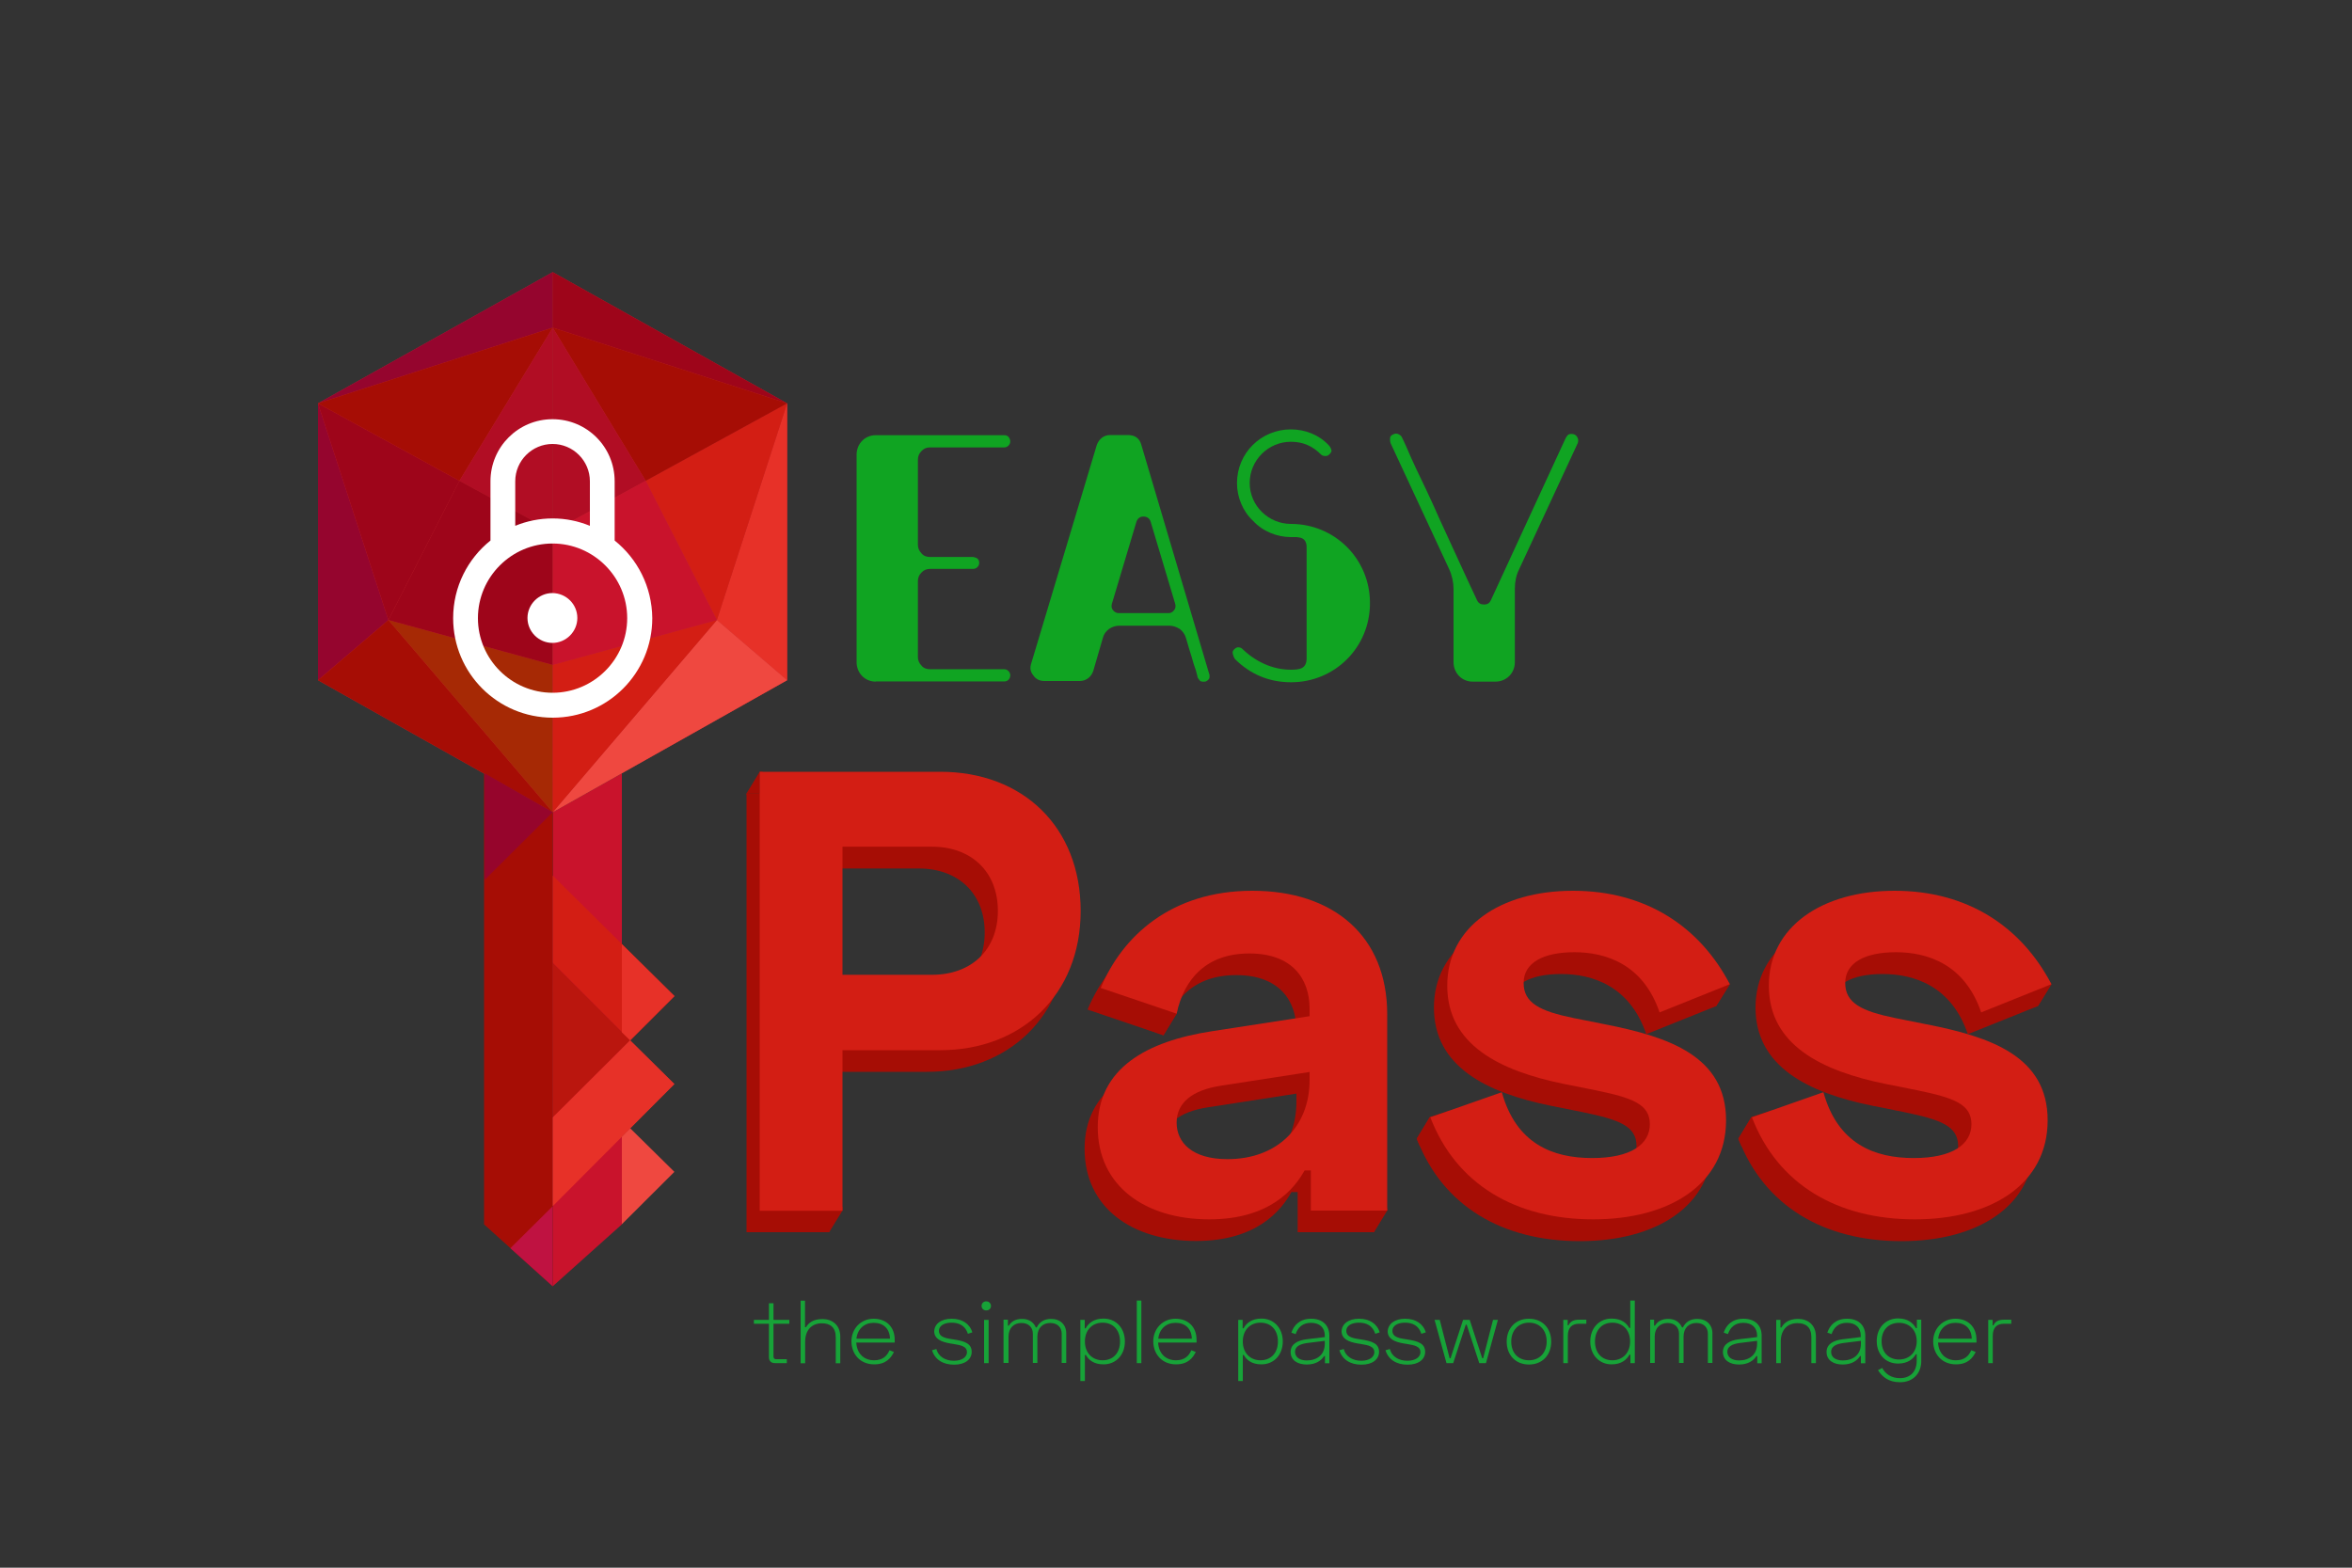<?xml version="1.0" encoding="utf-8"?>
<!-- Generator: Adobe Illustrator 23.1.0, SVG Export Plug-In . SVG Version: 6.00 Build 0)  -->
<svg version="1.1" id="Ebene_1" xmlns="http://www.w3.org/2000/svg" xmlns:xlink="http://www.w3.org/1999/xlink" x="0px" y="0px"
	 viewBox="0 0 1500 1000" style="enable-background:new 0 0 1500 1000;" xml:space="preserve">
<rect x="0" y="0" width="1500" height="1000" fill="#333333" stroke="none"/>
<style type="text/css">
	.st0{display:none;}
	.st1{display:inline;fill:#FFFFFF;stroke:#000000;stroke-miterlimit:10;}
	.st2{display:inline;fill:#7CD438;}
	.st3{display:inline;fill:#E33D54;}
	.st4{fill:#A60D05;}
	.st5{fill:#D31E14;}
	.st6{fill:#10A422;}
	.st7{fill:#C9132C;}
	.st8{fill:#C1272D;}
	.st9{fill:#EF4840;}
	.st10{fill:#95052E;}
	.st11{fill:#9E051A;}
	.st12{fill:#B10D24;}
	.st13{fill:#A62905;}
	.st14{fill:#E73128;}
	.st15{fill:#BA160E;}
	.st16{fill:#96052C;}
	.st17{fill:#BF1241;}
	.st18{fill:#FFFFFF;}
	.st19{fill:#17A338;}
</style>
<g id="Background" class="st0">
	<rect x="-0.7" y="1" class="st1" width="1500" height="1000"/>
</g>
<g id="BackgroundCloud" class="st0">
	<polygon class="st2" points="276.9,719.7 334.2,777 331.1,676.4 	"/>
	<polygon class="st3" points="267.3,652.8 327.7,740.7 395,667.2 	"/>
	<polygon class="st2" points="318,571.5 256.3,626.3 228.7,581.7 	"/>
	<polygon class="st2" points="222.9,379.4 175.1,453.4 259.7,445.2 259.3,391.6 	"/>
	<polygon class="st3" points="244.3,554.6 296.4,633.5 338.2,576.7 291.3,497.4 	"/>
	<polygon class="st2" points="224.1,479.8 239.6,545.1 333.7,495 	"/>
	<polygon class="st3" points="250.6,523.3 300.4,462.1 215.6,390.8 	"/>
	<polygon class="st2" points="302.7,592.4 273.3,633.5 291.3,676.4 373.1,646.2 	"/>
	<polygon class="st2" points="244.3,384 169.6,358.4 191,342.6 236.2,317.4 	"/>
	<polygon class="st3" points="194.8,288 202.5,350.7 246.2,337 259.7,283.4 246.2,267.8 	"/>
	<polygon class="st2" points="226,204.9 208.5,262 232.1,293 255.9,238.3 248.3,189 	"/>
	<polygon class="st3" points="309.2,258.8 210.2,199.8 259.7,181.4 	"/>
	<polygon class="st2" points="278.8,171.9 277.2,221 337.7,256.3 331.3,222.5 	"/>
	<polygon class="st3" points="361.4,138.2 296.7,157.8 352.5,237.8 372.5,192.6 	"/>
	<polygon class="st2" points="414.7,126.5 364.3,173.3 388.1,220.1 430.7,186 	"/>
	<polygon class="st3" points="490.7,178.7 451.8,249.9 419.2,222.5 419.2,188.6 417.3,173.3 	"/>
	<polygon class="st3" points="469.9,267.8 459.6,200.9 505.6,203.5 513.1,237.8 	"/>
	<polygon class="st3" points="492.1,237.8 564.3,258.8 496.2,331.6 508.9,280.1 	"/>
	<polygon class="st3" points="492.1,314.9 522.4,364.3 552.5,342.6 542.4,312.7 	"/>
</g>
<g>
	<g id="Fonts">
		<g id="Shatten">
			<g>
				<rect x="873.5" y="772.2" class="st4" width="2.8" height="13.8"/>
				<path class="st4" d="M876.3,786l8.4-13.8l-0.2-0.4c0,0-11.1-0.1-11.1-0.1l0.1,14.3C873.5,786,876.4,785.9,876.3,786z"/>
				<rect x="873.4" y="770.7" class="st4" width="11.3" height="1.5"/>
			</g>
			<g>
				<polygon class="st4" points="1308.3,627.8 1306.5,624.9 1289.4,631.4 1293.8,643.4 1298.9,641.9 1299.8,641.6 				"/>
				<polygon class="st4" points="1299.8,641.6 1308.3,627.8 1294.9,633.1 				"/>
			</g>
			<g>
				<polygon class="st4" points="1103.2,627.8 1101.4,624.9 1084.3,631.4 1088.6,643.4 1093.7,641.9 1094.6,641.6 				"/>
				<polygon class="st4" points="1094.6,641.6 1103.2,627.8 1089.8,633.1 				"/>
			</g>
			<g>
				<polygon class="st4" points="528.8,786 527.2,786 527.2,772.2 532.1,772.2 				"/>
				<polyline class="st4" points="528.8,786 537.3,772.2 528.8,772.2 528.8,786 				"/>
				<polygon class="st4" points="527.2,772.2 527.2,769.8 537.3,769.8 537.3,772.2 				"/>
			</g>
			<g>
				<polygon class="st4" points="484.5,506.1 476.1,506.1 476.1,507.1 484.5,507 				"/>
				<polyline class="st4" points="476.1,506.1 484.5,492.3 484.5,506.1 476.1,506.1 				"/>
				<rect x="484.5" y="492.3" class="st4" width="1.9" height="14.8"/>
			</g>
			<g>
				<path class="st4" d="M903.5,726.4l8.4-13.8c0,0,1.8,4.6,4.1,9.4L903.5,726.4z"/>
				<path class="st4" d="M903.5,726.4c0,0,1.6,4,2,4.7l26.1-8.2l-6.8-14.5l-12.9,4.1L903.5,726.4z"/>
			</g>
			<g>
				<path class="st4" d="M1108.6,726.4l8.4-13.8c0,0,1.8,4.6,4.1,9.4L1108.6,726.4z"/>
				<path class="st4" d="M1108.6,726.4c0,0,1.6,4,2,4.7l26.1-8.2l-6.8-14.5l-12.9,4.1L1108.6,726.4z"/>
			</g>
			<g>
				<polygon class="st4" points="750.4,646.6 750.9,643.8 742.2,641.8 733,645.4 730.8,656.3 742,660.4 				"/>
				<path class="st4" d="M742,660.4l8.4-13.8l-3.3-1.1C747.1,645.4,743.1,652.1,742,660.4z"/>
			</g>
		</g>
		<g>
			<g>
				<path class="st4" d="M591.2,506.1c52.8,0,89.6,35.2,89.6,88.8c0,53.6-38,88.8-89.6,88.8h-62.3V786h-52.8V506.1H591.2z
					 M528.9,635.6H586c25.2,0,42-16,42-40.8c0-24.8-16.8-40.8-42-40.8h-57.1V635.6z"/>
				<path class="st4" d="M790.3,582.1c52,0,86,29.1,86,78.8V786h-48.7v-25.6h-4c-6.4,11.6-22,31.2-60.8,31.2
					c-40.8,0-71.1-21.2-71.1-58.8s31.2-54.8,72.8-61.2l62.3-9.6v-4.8c0-19.2-11.2-35.2-38.4-35.2s-41.6,16-46.4,38.4L693.6,644
					C707.2,611.2,738.4,582.1,790.3,582.1z M774.4,753.2c31.9,0,52.4-20.7,52.4-50.4v-5.2l-56.8,8.8c-18,2.8-28,10.8-28,23.5
					C742,742.8,752,753.2,774.4,753.2z"/>
				<path class="st4" d="M994.7,582.1c46.4,0,80.8,22.8,100,59.6l-44.8,18c-10.4-30.8-34.4-38.4-54.3-38.4c-20,0-32.4,6.8-32.4,19.6
					s10.4,18,31.9,22.4l20,4c40.8,8,77.2,20.4,77.2,61.2c0,40.8-36,63.2-84.7,63.2c-49.6,0-87.5-22.4-103.9-65.1l45.6-16
					c9.2,33.2,32.8,42,57.6,42s36.8-8.8,36.8-21.6s-11.2-16.8-34.4-21.6l-20-4c-41.6-8.4-74.8-25.2-74.8-62.7
					S948.3,582.1,994.7,582.1z"/>
				<path class="st4" d="M1199.8,582.1c46.4,0,80.8,22.8,100,59.6l-44.8,18c-10.4-30.8-34.4-38.4-54.3-38.4
					c-20,0-32.4,6.8-32.4,19.6s10.4,18,31.9,22.4l20,4c40.8,8,77.2,20.4,77.2,61.2c0,40.8-36,63.2-84.7,63.2
					c-49.6,0-87.5-22.4-103.9-65.1l45.6-16c9.2,33.2,32.8,42,57.6,42c24.8,0,36.8-8.8,36.8-21.6s-11.2-16.8-34.4-21.6l-20-4
					c-41.6-8.4-74.8-25.2-74.8-62.7S1153.5,582.1,1199.8,582.1z"/>
			</g>
			<g>
				<path class="st5" d="M599.6,492.3c52.8,0,89.6,35.2,89.6,88.8s-38,88.8-89.6,88.8h-62.3v102.4h-52.8V492.3H599.6z M537.3,621.8
					h57.1c25.2,0,42-16,42-40.8s-16.8-40.9-42-40.9h-57.1L537.3,621.8L537.3,621.8z"/>
				<path class="st5" d="M798.7,568.2c52,0,86,29.1,86,78.8v125.2H836v-25.6h-4c-6.4,11.6-22,31.2-60.8,31.2
					c-40.8,0-71.1-21.2-71.1-58.8s31.2-54.8,72.8-61.2l62.3-9.6v-4.8c0-19.2-11.2-35.2-38.4-35.2s-41.6,16-46.4,38.4L702,630.2
					C715.6,597.4,746.8,568.2,798.7,568.2z M782.8,739.4c31.9,0,52.4-20.7,52.4-50.4v-5.2l-56.8,8.8c-18,2.8-28,10.8-28,23.5
					C750.4,728.9,760.4,739.4,782.8,739.4z"/>
				<path class="st5" d="M1003.2,568.2c46.4,0,80.8,22.8,100,59.6l-44.8,18c-10.4-30.8-34.4-38.4-54.3-38.4
					c-20,0-32.4,6.8-32.4,19.6c0,12.8,10.4,18,31.9,22.4l20,4c40.8,8,77.2,20.4,77.2,61.2s-36,63.2-84.7,63.2
					c-49.6,0-87.5-22.4-103.9-65.1l45.6-16c9.2,33.2,32.8,42,57.6,42c24.8,0,36.8-8.8,36.8-21.6s-11.2-16.8-34.4-21.6l-20-4
					c-41.6-8.4-74.8-25.2-74.8-62.7C922.9,591.3,956.7,568.2,1003.2,568.2z"/>
				<path class="st5" d="M1208.3,568.2c46.4,0,80.8,22.8,100,59.6l-44.8,18c-10.4-30.8-34.4-38.4-54.3-38.4
					c-20,0-32.4,6.8-32.4,19.6c0,12.8,10.4,18,31.9,22.4l20,4c40.8,8,77.2,20.4,77.2,61.2s-36,63.2-84.7,63.2
					c-49.6,0-87.5-22.4-103.9-65.1l45.6-16c9.2,33.2,32.8,42,57.6,42s36.8-8.8,36.8-21.6s-11.2-16.8-34.4-21.6l-20-4
					c-41.6-8.4-74.8-25.2-74.8-62.7C1128,591.3,1161.9,568.2,1208.3,568.2z"/>
			</g>
		</g>
		<g>
			<path class="st6" d="M558.5,434.8c-7.1,0-12.2-5.7-12.2-12.4V290c0-6.8,5.2-12.4,12.2-12.4h82c1.1,0,2.1,0.4,2.7,1.1
				c0.7,0.9,1.1,1.9,1.1,2.9c0,2.1-1.9,3.8-3.8,3.8h-47.3c-2.3,0-4,0.7-5.5,2.3c-1.6,1.6-2.3,3.4-2.3,5.5v54.3
				c0,2.1,0.7,3.8,2.3,5.5c1.3,1.6,3.2,2.3,5.5,2.3h27.5c2.3,0.4,3.8,1.3,3.8,3.8c0,2.1-1.9,3.8-3.8,3.8h-27.5c-2.3,0-4,0.7-5.5,2.3
				c-1.6,1.6-2.3,3.4-2.3,5.5v48.4c0,2.1,0.7,3.8,2.3,5.5c1.3,1.6,3.2,2.3,5.5,2.3h47.3c2.1,0,3.8,1.9,3.8,3.8c0,2.3-1.6,4-3.8,4
				h-82V434.8z"/>
			<path class="st6" d="M771.2,430c0.2,0.2,0.2,0.9,0.2,2.1c-0.2,1.1-1.1,2.1-2.7,2.7c-2.5,0.2-3.4-0.2-3.8-1.1
				c-0.7-0.7-0.9-1.3-1.1-1.6c0-0.2-0.4-1.9-1.1-4.4c-0.9-2.5-1.9-5.5-2.7-8.6c-1.1-3.4-2.3-7.5-3.6-12c-0.7-2.5-2.1-4.4-4-5.9
				c-2.1-1.3-4.4-2.1-6.8-2.1h-31.5c-2.5,0-4.8,0.7-6.8,2.1c-2.1,1.6-3.4,3.4-4,5.9l-6.1,21c-1.3,3.8-4.6,6.3-8.6,6.3h-22.5
				c-2.9,0-5.5-1.1-7.1-3.6c-1.9-2.3-2.3-4.8-1.3-7.7l41.8-139.3c1.3-3.6,4.4-6.3,8.4-6.3h11.4c4.6,0,7.5,2.1,8.6,6.3L771.2,430z
				 M745.2,391.1c1.6,0,2.7-0.7,3.6-1.9c0.9-1.1,1.1-2.5,0.7-4l-15.7-52.5c-0.7-2.1-2.3-3.2-4.6-3.2c-2.1,0-3.6,1.1-4.4,3.2
				l-15.7,52.5c-0.4,1.6-0.2,2.9,0.7,4c0.9,1.1,2.1,1.9,3.6,1.9H745.2z"/>
			<path class="st6" d="M823.4,435.2c-13.9,0-25.9-5-35.7-14.7c-0.7-0.7-1.6-3.2-1.6-4.4c0-1.3,2.1-3.2,3.4-3.2
				c0.9,0,1.9,0.2,2.7,0.9c8.4,8.2,19.3,13.4,31.1,13.4c5.7,0,10-0.7,10-7.3v-70.8c0-3.8-1.6-5.9-5-6.3c-0.7-0.2-1.6-0.2-2.5-0.2
				h-2.5c-8.8,0-17.9-3.6-24.1-10.3c-6.6-6.1-10.3-15.2-10.3-24.1c0-19.3,15.5-34.3,34.3-34.3c9.1,0,17.9,3.4,24.1,10
				c0.9,0.9,1.9,2.5,1.9,3.8c-0.2,0.7-0.7,1.6-1.6,2.3c-0.7,0.7-1.3,0.9-2.5,0.9c-0.7,0-1.6-0.2-2.3-0.7c-5.9-5.9-12-8.4-19.5-8.4
				c-14.5,0-26.3,11.8-26.3,26.3c0,14.5,12,26.1,26.3,26.1c27.9,0,50.4,22.3,50.4,50.4C873.8,412.9,851.3,435.2,823.4,435.2z"/>
			<path class="st6" d="M968.8,363.2c-1.9,3.8-2.7,8-2.7,12.4v46.8c0,7.1-5.5,12.4-12.4,12.4h-14.5c-7.1,0-12.2-5.7-12.2-12.4v-46.8
				c0-4-0.9-8.4-2.9-12.8l-37.2-80c-0.2-0.7-0.4-1.3-0.4-2.1c0-0.7,0-1.3,0.2-2.1c0.2-0.4,0.7-0.9,1.3-1.3c0.9-0.4,1.6-0.7,2.3-0.7
				c1.6,0,3.6,1.3,4,2.9c0.2,0.2,0.9,1.9,2.3,4.8c4,9.5,8.6,19.1,13.2,28.6c2.9,6.1,5.7,12.4,8.6,18.9c7.1,15.2,14.7,32.3,23.6,51.1
				c0.9,1.9,2.3,2.7,4.4,2.7c2.3,0,3.6-0.9,4.4-2.7l47.7-103.4c0.2-0.2,0.4-0.9,1.1-1.6c0.4-0.7,1.3-1.1,2.5-1.1
				c2.3,0,3.8,1.1,4.4,3.6c0,0.7,0,1.3-0.2,2.1L968.8,363.2z"/>
		</g>
	</g>
	<g id="Layer_1">
		<g id="Fertiger_x5F_Schluessel_1_">
			<g id="Schuessel_x5F_ganz_1_">
				<g id="Grundlayout_1_">
					<g>
						<polygon class="st7" points="396.6,493.3 396.6,781 352.5,820.5 352.5,518.1 						"/>
						<polygon class="st4" points="308.7,493.3 308.7,781 352.5,820.5 352.5,518.1 						"/>
					</g>
					<g>
						<polygon class="st8" points="352.5,173.6 202.8,257.3 202.8,433.9 352.5,518.1 						"/>
						<polygon class="st8" points="352.5,173.6 502,257.3 502,433.9 352.5,518.1 						"/>
					</g>
					<g>
						<polygon class="st8" points="396.6,602.3 430.1,635.4 396.6,668.8 						"/>
						<polyline class="st8" points="396.6,725 396.6,658.5 430.1,691.5 						"/>
						<polyline class="st9" points="396.6,780.9 396.6,725 401.9,719.7 430.1,747.5 						"/>
					</g>
				</g>
				<g id="Verschoenerung_1_">
					<g id="SchluesselKopf_2_">
						<g>
							<polygon class="st10" points="352.5,209 202.8,257.3 352.5,173.6 							"/>
							<polygon class="st10" points="202.8,257.3 202.8,433.9 247.7,395.5 							"/>
							<polygon class="st11" points="247.7,395.5 202.8,257.3 293,306.7 							"/>
							<polygon class="st4" points="293,306.7 352.5,209 202.8,257.3 							"/>
							<polygon class="st4" points="247.7,395.5 352.5,518.1 202.8,433.9 							"/>
							<polygon class="st12" points="293,306.7 352.5,339 352.5,209 							"/>
							<polygon class="st13" points="247.7,395.5 352.4,424.1 352.5,518.1 							"/>
							<polygon class="st11" points="247.7,395.5 293,306.7 352.5,339 352.4,424.1 							"/>
						</g>
						<g>
							<polygon class="st11" points="352.5,209 502,257.3 352.5,173.6 							"/>
							<polygon class="st14" points="502,257.3 502,433.9 457.2,395.5 							"/>
							<polygon class="st5" points="457.2,395.5 502,257.3 411.8,306.7 							"/>
							<polygon class="st4" points="411.8,306.7 352.5,209 502,257.3 							"/>
							<polygon class="st9" points="457.2,395.5 352.5,518.1 502,433.9 							"/>
							<polygon class="st12" points="411.8,306.7 352.5,339 352.5,209 							"/>
							<polygon class="st5" points="457.2,395.5 352.5,424.1 352.5,518.1 							"/>
							<polygon class="st7" points="457.2,395.5 411.8,306.7 352.5,339 352.5,424.1 							"/>
						</g>
					</g>
					<g id="Unten_2_">
						<polyline class="st5" points="430.1,635.4 352.5,558.5 352.5,614.1 401.9,663.6 430.1,635.4 						"/>
						<polygon class="st15" points="401.9,663.6 352.5,712.8 352.4,614.1 						"/>
						<polyline class="st14" points="430.1,691.5 352.5,769.4 352.5,712.8 401.9,663.6 430.1,691.5 						"/>
						<polygon class="st16" points="352.5,518.1 309.1,561.3 309.1,493.3 						"/>
						<polygon class="st17" points="325.5,796.2 352.5,769.4 352.5,820.5 						"/>
						<polygon class="st14" points="396.6,602.3 396.6,658.5 401.9,663.6 430.1,635.4 						"/>
					</g>
				</g>
			</g>
			<g id="Schloss_1_">
				<path class="st18" d="M392,344.8V307c0-21.9-17.7-39.6-39.6-39.6s-39.6,17.7-39.6,39.6v37.8c-14.5,11.6-23.8,29.5-23.8,49.5
					c0,35.1,28.4,63.5,63.5,63.5s63.5-28.4,63.5-63.5C415.8,374.2,406.5,356.4,392,344.8z M328.6,307c0-13.1,10.7-23.8,23.8-23.8
					c13.1,0,23.8,10.7,23.8,23.8v28.4c-7.4-3-15.3-4.7-23.8-4.7c-8.4,0-16.5,1.7-23.8,4.7V307z M352.4,441.9
					c-26.2,0-47.6-21.4-47.6-47.6c0-26.2,21.4-47.6,47.6-47.6c26.2,0,47.6,21.4,47.6,47.6C400,420.5,378.6,441.9,352.4,441.9z
					 M368.2,394.2c0,8.7-7.2,15.9-15.9,15.9s-15.9-7.2-15.9-15.9s7.2-15.9,15.9-15.9C361.2,378.4,368.2,385.5,368.2,394.2z"/>
			</g>
		</g>
	</g>
	<g>
		<path class="st19" d="M480.8,841.9h9.6v-10.6h2.9v10.6h10.1v2.5h-10.1v20.9c0,1.1,0.6,1.7,1.6,1.7h6.9v2.5h-7.7
			c-2.3,0-3.7-1.4-3.7-3.8v-21.3h-9.6V841.9z"/>
		<path class="st19" d="M513.4,829.6v17h0.6c1.6-2.6,4.4-5.2,10.6-5.2c5.9,0,11.3,3.6,11.3,11.3v16.9h-2.9v-16.6
			c0-6.3-3.5-8.9-8.9-8.9c-6,0-10.6,3.9-10.6,11.7v13.8h-2.9v-39.9H513.4z"/>
		<path class="st19" d="M557.2,841.2c7.8,0,13.4,5,13.4,13.4v1.8h-24.5c0.4,7.1,4.9,11.3,11.4,11.3c5.5,0,8.2-2.8,9.8-6.4l2.8,1.1
			c-1.9,3.9-5.1,7.9-12.6,7.9c-8.8,0-14.5-6.4-14.5-14.8C543.1,847.4,549.1,841.2,557.2,841.2z M567.6,853.9
			c-0.2-6.6-4.4-10.1-10.4-10.1c-5.9,0-10.3,3.8-11,10.1H567.6z"/>
		<path class="st19" d="M606.9,841.2c6.7,0,11.6,3.2,13.2,8.7l-2.8,0.9c-1.7-5.2-5.6-7.1-10.5-7.1c-4.5,0-8,1.9-8,5.2
			c0,3.4,3.1,4.6,8.1,5.3l1.9,0.3c6.3,1,10.9,2.5,10.9,7.8c0,4.8-4.2,8.2-11.2,8.2c-7.2,0-12.3-3.3-14.1-9.2l2.8-0.8
			c1.3,5.1,6,7.5,11.2,7.5c5.3,0,8.3-2.5,8.3-5.5c0-3.4-3.3-4.4-8.6-5.2l-1.9-0.3c-6.2-1-10.4-3.1-10.4-7.8
			C596,844.4,600.3,841.2,606.9,841.2z"/>
		<path class="st19" d="M629,830.1c1.7,0,3,1.3,3,2.9c0,1.7-1.2,2.9-3,2.9s-3-1.3-3-2.9C626,831.3,627.3,830.1,629,830.1z
			 M630.5,869.5h-2.9v-27.6h2.9V869.5z"/>
		<path class="st19" d="M642.8,841.9v3.7h0.6c1.5-2.6,4.2-4.3,8.5-4.3c4.6,0,7.4,2.4,8.7,5.4h0.6c1.7-3.4,4.7-5.4,9.2-5.4
			c5.8,0,9.6,3.8,9.6,9.1v19h-2.9v-18.7c0-4-2.7-6.8-7.3-6.8c-4.6,0-8.2,3-8.2,8.7v16.8h-2.9v-18.7c0-4-2.7-6.8-7.3-6.8
			c-4.6,0-8.2,3-8.2,8.7v16.8H640v-27.6H642.8z"/>
		<path class="st19" d="M689,841.9h2.8v5.4h0.6c1.7-3.1,5-6.2,11.4-6.2c7.7,0,13.6,5.8,13.6,14.6s-5.9,14.6-13.6,14.6
			c-6.4,0-9.6-3-11.3-6h-0.6v16.6H689V841.9z M714.3,855.7c0-7.4-4.5-12-11.1-12c-6.6,0-11.3,4.7-11.3,12s4.7,12,11.3,12
			C709.9,867.7,714.3,863.1,714.3,855.7z"/>
		<path class="st19" d="M727.9,869.5H725v-39.9h2.9V869.5z"/>
		<path class="st19" d="M749.7,841.2c7.8,0,13.4,5,13.4,13.4v1.8h-24.5c0.4,7.1,4.9,11.3,11.4,11.3c5.5,0,8.2-2.8,9.8-6.4l2.8,1.1
			c-1.9,3.9-5.1,7.9-12.6,7.9c-8.8,0-14.5-6.4-14.5-14.8C735.6,847.4,741.6,841.2,749.7,841.2z M760.1,853.9
			c-0.2-6.6-4.4-10.1-10.4-10.1c-5.9,0-10.3,3.8-11,10.1H760.1z"/>
		<path class="st19" d="M789.7,841.9h2.8v5.4h0.6c1.7-3.1,5-6.2,11.4-6.2c7.7,0,13.6,5.8,13.6,14.6s-5.9,14.6-13.6,14.6
			c-6.4,0-9.6-3-11.3-6h-0.6v16.6h-2.9V841.9z M815,855.7c0-7.4-4.5-12-11.1-12c-6.6,0-11.3,4.7-11.3,12s4.7,12,11.3,12
			C810.5,867.7,815,863.1,815,855.7z"/>
		<path class="st19" d="M836.2,841.2c7.4,0,11.6,4.3,11.6,10.8v17.6h-2.8v-4.6h-0.5c-1.8,2.8-5.2,5.4-11.1,5.4
			c-5.9,0-10.3-2.7-10.3-8c0-5.2,4.7-7.4,10.2-8.1l11.6-1.4v-1c0-5-3.3-8.1-8.8-8.1c-5.5,0-8.4,3.1-9.8,7.2l-2.7-0.9
			C825.1,845.4,828.9,841.2,836.2,841.2z M833.4,867.8c6.4,0,11.5-3.5,11.5-10.7v-1.8l-11.3,1.4c-4.3,0.6-7.7,2.1-7.7,5.6
			C826,865.9,829,867.8,833.4,867.8z"/>
		<path class="st19" d="M866.7,841.2c6.7,0,11.6,3.2,13.2,8.7l-2.8,0.9c-1.7-5.2-5.6-7.1-10.5-7.1c-4.5,0-8,1.9-8,5.2
			c0,3.4,3.1,4.6,8.1,5.3l1.9,0.3c6.3,1,10.9,2.5,10.9,7.8c0,4.8-4.2,8.2-11.2,8.2c-7.2,0-12.3-3.3-14.1-9.2l2.8-0.8
			c1.3,5.1,6,7.5,11.2,7.5c5.3,0,8.3-2.5,8.3-5.5c0-3.4-3.3-4.4-8.6-5.2l-1.9-0.3c-6.2-1-10.4-3.1-10.4-7.8
			C855.8,844.4,860.1,841.2,866.7,841.2z"/>
		<path class="st19" d="M896.1,841.2c6.7,0,11.6,3.2,13.2,8.7l-2.8,0.9c-1.7-5.2-5.6-7.1-10.5-7.1c-4.5,0-8,1.9-8,5.2
			c0,3.4,3.1,4.6,8.1,5.3l1.9,0.3c6.3,1,10.9,2.5,10.9,7.8c0,4.8-4.2,8.2-11.2,8.2c-7.2,0-12.3-3.3-14.1-9.2l2.8-0.8
			c1.3,5.1,6,7.5,11.2,7.5c5.3,0,8.3-2.5,8.3-5.5c0-3.4-3.3-4.4-8.6-5.2l-1.9-0.3c-6.2-1-10.4-3.1-10.4-7.8
			C885.3,844.4,889.6,841.2,896.1,841.2z"/>
		<path class="st19" d="M918.2,841.9l6.3,24.5h0.6l8-24.5h4.2l8,24.5h0.6l6.3-24.5h3.1l-7.6,27.6h-4.3l-8-24.5h-0.6l-8,24.5h-4.3
			l-7.6-27.6H918.2z"/>
		<path class="st19" d="M975.1,841.2c8.6,0,14.2,6.1,14.2,14.6s-5.6,14.6-14.2,14.6s-14.2-6.1-14.2-14.6S966.5,841.2,975.1,841.2z
			 M975.1,867.7c6.9,0,11.3-5,11.3-12c0-7.1-4.4-12-11.3-12c-6.9,0-11.3,5.2-11.3,12C963.8,863,968.2,867.7,975.1,867.7z"/>
		<path class="st19" d="M999.7,845.4h0.6c1.2-2.5,3.2-3.6,7.1-3.6h4.3v2.6h-4.7c-4.4,0-7.1,2.4-7.1,7.6v17.5h-2.9v-27.6h2.8V845.4z"
			/>
		<path class="st19" d="M1042.6,869.5h-2.8v-5.4h-0.6c-1.7,3.1-5,6.2-11.4,6.2c-7.7,0-13.6-5.8-13.6-14.6s5.9-14.6,13.6-14.6
			c6.4,0,9.6,3,11.3,6h0.6v-17.5h2.9V869.5z M1017.2,855.7c0,7.4,4.5,12,11.1,12s11.3-4.7,11.3-12s-4.7-12-11.3-12
			S1017.2,848.4,1017.2,855.7z"/>
		<path class="st19" d="M1054.9,841.9v3.7h0.6c1.5-2.6,4.2-4.3,8.5-4.3c4.6,0,7.4,2.4,8.7,5.4h0.6c1.7-3.4,4.7-5.4,9.2-5.4
			c5.8,0,9.6,3.8,9.6,9.1v19h-2.9v-18.7c0-4-2.7-6.8-7.3-6.8c-4.6,0-8.2,3-8.2,8.7v16.8h-2.9v-18.7c0-4-2.7-6.8-7.3-6.8
			c-4.6,0-8.2,3-8.2,8.7v16.8h-2.9v-27.6H1054.9z"/>
		<path class="st19" d="M1111.9,841.2c7.4,0,11.6,4.3,11.6,10.8v17.6h-2.8v-4.6h-0.5c-1.8,2.8-5.2,5.4-11.1,5.4
			c-5.9,0-10.3-2.7-10.3-8c0-5.2,4.7-7.4,10.2-8.1l11.6-1.4v-1c0-5-3.3-8.1-8.8-8.1c-5.5,0-8.4,3.1-9.8,7.2l-2.7-0.9
			C1100.8,845.4,1104.6,841.2,1111.9,841.2z M1109.1,867.8c6.4,0,11.5-3.5,11.5-10.7v-1.8l-11.3,1.4c-4.3,0.6-7.7,2.1-7.7,5.6
			C1101.7,865.9,1104.7,867.8,1109.1,867.8z"/>
		<path class="st19" d="M1135.5,841.9v4.9h0.6c1.5-2.7,4.5-5.5,10.7-5.5c5.9,0,11.3,3.6,11.3,11.3v16.9h-2.9v-16.6
			c0-6.3-3.5-8.9-8.9-8.9c-6,0-10.6,3.9-10.6,11.7v13.8h-2.9v-27.6H1135.5z"/>
		<path class="st19" d="M1178,841.2c7.4,0,11.6,4.3,11.6,10.8v17.6h-2.8v-4.6h-0.5c-1.8,2.8-5.2,5.4-11.1,5.4
			c-5.9,0-10.3-2.7-10.3-8c0-5.2,4.7-7.4,10.2-8.1l11.6-1.4v-1c0-5-3.3-8.1-8.8-8.1c-5.5,0-8.4,3.1-9.8,7.2l-2.7-0.9
			C1166.9,845.4,1170.7,841.2,1178,841.2z M1175.3,867.8c6.4,0,11.5-3.5,11.5-10.7v-1.8l-11.3,1.4c-4.3,0.6-7.7,2.1-7.7,5.6
			C1167.8,865.9,1170.8,867.8,1175.3,867.8z"/>
		<path class="st19" d="M1225.3,841.9v26.3c0,7.7-5.1,13.5-13.5,13.5c-7.3,0-11.4-3.4-14.1-7.7l2.7-1.4c1.8,3.5,5.5,6.5,11.3,6.5
			c6.3,0,10.7-3.8,10.7-11.2v-4h-0.6c-1.6,2.8-4.9,5.9-11.3,5.9c-7.7,0-13.6-5.6-13.6-14.4c0-8.7,5.9-14.4,13.6-14.4
			c6.3,0,9.6,3,11.4,6.2h0.6v-5.4H1225.3z M1222.4,855.5c0-7.1-4.7-11.7-11.3-11.7s-11.1,4.5-11.1,11.7s4.5,11.7,11.1,11.7
			S1222.4,862.6,1222.4,855.5z"/>
		<path class="st19" d="M1247.1,841.2c7.8,0,13.4,5,13.4,13.4v1.8H1236c0.4,7.1,4.9,11.3,11.4,11.3c5.5,0,8.2-2.8,9.8-6.4l2.8,1.1
			c-1.9,3.9-5.1,7.9-12.6,7.9c-8.8,0-14.5-6.4-14.5-14.8C1233,847.4,1239,841.2,1247.1,841.2z M1257.5,853.9
			c-0.2-6.6-4.4-10.1-10.4-10.1c-5.9,0-10.3,3.8-11,10.1H1257.5z"/>
		<path class="st19" d="M1270.7,845.4h0.6c1.2-2.5,3.2-3.6,7.1-3.6h4.3v2.6h-4.7c-4.4,0-7.1,2.4-7.1,7.6v17.5h-2.9v-27.6h2.8V845.4z
			"/>
	</g>
</g>
</svg>
